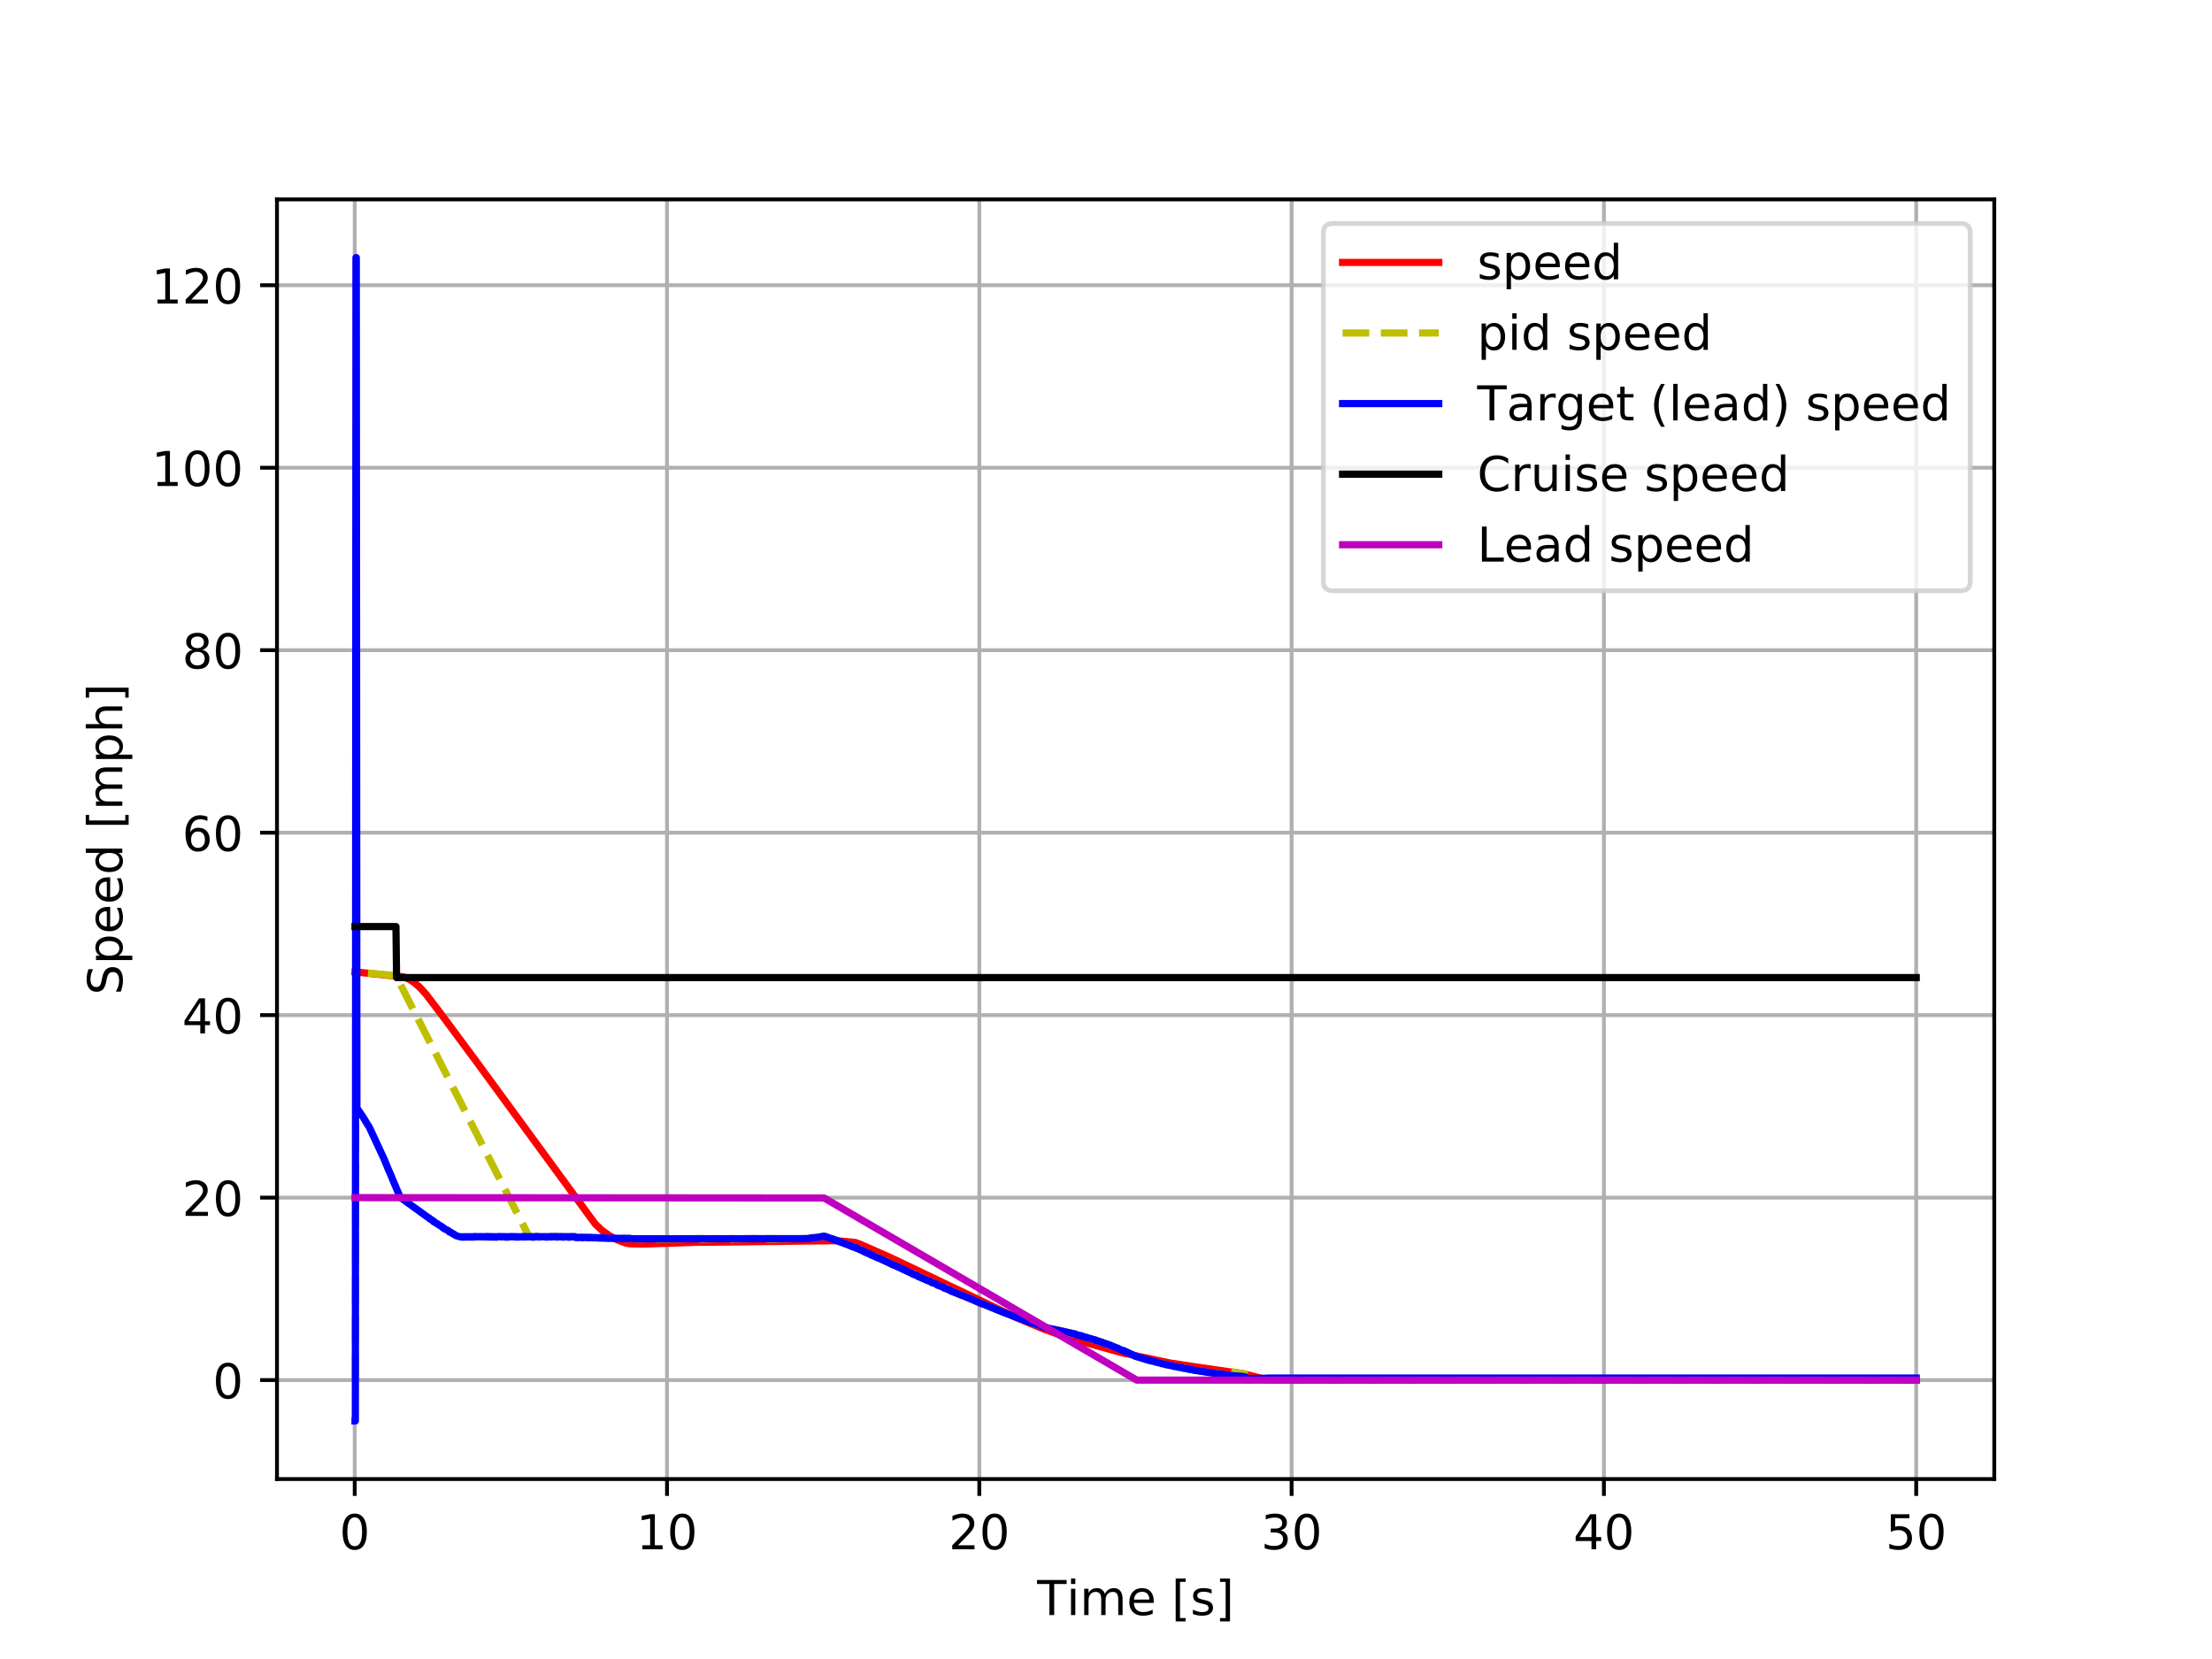 <?xml version="1.0" encoding="utf-8" standalone="no"?>
<!DOCTYPE svg PUBLIC "-//W3C//DTD SVG 1.1//EN"
  "http://www.w3.org/Graphics/SVG/1.1/DTD/svg11.dtd">
<!-- Created with matplotlib (http://matplotlib.org/) -->
<svg height="345pt" version="1.1" viewBox="0 0 460 345" width="460pt" xmlns="http://www.w3.org/2000/svg" xmlns:xlink="http://www.w3.org/1999/xlink">
 <defs>
  <style type="text/css">
*{stroke-linecap:butt;stroke-linejoin:round;}
  </style>
 </defs>
 <g id="figure_1">
  <g id="patch_1">
   <path d="M 0 345.6 
L 460.8 345.6 
L 460.8 0 
L 0 0 
z
" style="fill:#ffffff;"/>
  </g>
  <g id="axes_1">
   <g id="patch_2">
    <path d="M 57.6 307.584 
L 414.72 307.584 
L 414.72 41.472 
L 57.6 41.472 
z
" style="fill:#ffffff;"/>
   </g>
   <g id="matplotlib.axis_1">
    <g id="xtick_1">
     <g id="line2d_1">
      <path clip-path="url(#pd724c9d4ab)" d="M 73.768 307.584 
L 73.768 41.472 
" style="fill:none;stroke:#b0b0b0;stroke-linecap:square;stroke-width:0.8;"/>
     </g>
     <g id="line2d_2">
      <defs>
       <path d="M 0 0 
L 0 3.5 
" id="m404eac272e" style="stroke:#000000;stroke-width:0.8;"/>
      </defs>
      <g>
       <use style="stroke:#000000;stroke-width:0.8;" x="73.768" xlink:href="#m404eac272e" y="307.584"/>
      </g>
     </g>
     <g id="text_1">
      <!-- 0 -->
      <defs>
       <path d="M 31.781 66.406 
Q 24.172 66.406 20.328 58.906 
Q 16.5 51.422 16.5 36.375 
Q 16.5 21.391 20.328 13.891 
Q 24.172 6.391 31.781 6.391 
Q 39.453 6.391 43.281 13.891 
Q 47.125 21.391 47.125 36.375 
Q 47.125 51.422 43.281 58.906 
Q 39.453 66.406 31.781 66.406 
z
M 31.781 74.219 
Q 44.047 74.219 50.516 64.516 
Q 56.984 54.828 56.984 36.375 
Q 56.984 17.969 50.516 8.266 
Q 44.047 -1.422 31.781 -1.422 
Q 19.531 -1.422 13.062 8.266 
Q 6.594 17.969 6.594 36.375 
Q 6.594 54.828 13.062 64.516 
Q 19.531 74.219 31.781 74.219 
z
" id="DejaVuSans-30"/>
      </defs>
      <g transform="translate(70.587 322.182)scale(0.1 -0.1)">
       <use xlink:href="#DejaVuSans-30"/>
      </g>
     </g>
    </g>
    <g id="xtick_2">
     <g id="line2d_3">
      <path clip-path="url(#pd724c9d4ab)" d="M 138.712 307.584 
L 138.712 41.472 
" style="fill:none;stroke:#b0b0b0;stroke-linecap:square;stroke-width:0.8;"/>
     </g>
     <g id="line2d_4">
      <g>
       <use style="stroke:#000000;stroke-width:0.8;" x="138.712" xlink:href="#m404eac272e" y="307.584"/>
      </g>
     </g>
     <g id="text_2">
      <!-- 10 -->
      <defs>
       <path d="M 12.406 8.297 
L 28.516 8.297 
L 28.516 63.922 
L 10.984 60.406 
L 10.984 69.391 
L 28.422 72.906 
L 38.281 72.906 
L 38.281 8.297 
L 54.391 8.297 
L 54.391 0 
L 12.406 0 
z
" id="DejaVuSans-31"/>
      </defs>
      <g transform="translate(132.349 322.182)scale(0.1 -0.1)">
       <use xlink:href="#DejaVuSans-31"/>
       <use x="63.623" xlink:href="#DejaVuSans-30"/>
      </g>
     </g>
    </g>
    <g id="xtick_3">
     <g id="line2d_5">
      <path clip-path="url(#pd724c9d4ab)" d="M 203.656 307.584 
L 203.656 41.472 
" style="fill:none;stroke:#b0b0b0;stroke-linecap:square;stroke-width:0.8;"/>
     </g>
     <g id="line2d_6">
      <g>
       <use style="stroke:#000000;stroke-width:0.8;" x="203.656" xlink:href="#m404eac272e" y="307.584"/>
      </g>
     </g>
     <g id="text_3">
      <!-- 20 -->
      <defs>
       <path d="M 19.188 8.297 
L 53.609 8.297 
L 53.609 0 
L 7.328 0 
L 7.328 8.297 
Q 12.938 14.109 22.625 23.891 
Q 32.328 33.688 34.812 36.531 
Q 39.547 41.844 41.422 45.531 
Q 43.312 49.219 43.312 52.781 
Q 43.312 58.594 39.234 62.25 
Q 35.156 65.922 28.609 65.922 
Q 23.969 65.922 18.812 64.312 
Q 13.672 62.703 7.812 59.422 
L 7.812 69.391 
Q 13.766 71.781 18.938 73 
Q 24.125 74.219 28.422 74.219 
Q 39.75 74.219 46.484 68.547 
Q 53.219 62.891 53.219 53.422 
Q 53.219 48.922 51.531 44.891 
Q 49.859 40.875 45.406 35.406 
Q 44.188 33.984 37.641 27.219 
Q 31.109 20.453 19.188 8.297 
z
" id="DejaVuSans-32"/>
      </defs>
      <g transform="translate(197.293 322.182)scale(0.1 -0.1)">
       <use xlink:href="#DejaVuSans-32"/>
       <use x="63.623" xlink:href="#DejaVuSans-30"/>
      </g>
     </g>
    </g>
    <g id="xtick_4">
     <g id="line2d_7">
      <path clip-path="url(#pd724c9d4ab)" d="M 268.599 307.584 
L 268.599 41.472 
" style="fill:none;stroke:#b0b0b0;stroke-linecap:square;stroke-width:0.8;"/>
     </g>
     <g id="line2d_8">
      <g>
       <use style="stroke:#000000;stroke-width:0.8;" x="268.599" xlink:href="#m404eac272e" y="307.584"/>
      </g>
     </g>
     <g id="text_4">
      <!-- 30 -->
      <defs>
       <path d="M 40.578 39.312 
Q 47.656 37.797 51.625 33 
Q 55.609 28.219 55.609 21.188 
Q 55.609 10.406 48.188 4.484 
Q 40.766 -1.422 27.094 -1.422 
Q 22.516 -1.422 17.656 -0.516 
Q 12.797 0.391 7.625 2.203 
L 7.625 11.719 
Q 11.719 9.328 16.594 8.109 
Q 21.484 6.891 26.812 6.891 
Q 36.078 6.891 40.938 10.547 
Q 45.797 14.203 45.797 21.188 
Q 45.797 27.641 41.281 31.266 
Q 36.766 34.906 28.719 34.906 
L 20.219 34.906 
L 20.219 43.016 
L 29.109 43.016 
Q 36.375 43.016 40.234 45.922 
Q 44.094 48.828 44.094 54.297 
Q 44.094 59.906 40.109 62.906 
Q 36.141 65.922 28.719 65.922 
Q 24.656 65.922 20.016 65.031 
Q 15.375 64.156 9.812 62.312 
L 9.812 71.094 
Q 15.438 72.656 20.344 73.438 
Q 25.25 74.219 29.594 74.219 
Q 40.828 74.219 47.359 69.109 
Q 53.906 64.016 53.906 55.328 
Q 53.906 49.266 50.438 45.094 
Q 46.969 40.922 40.578 39.312 
z
" id="DejaVuSans-33"/>
      </defs>
      <g transform="translate(262.237 322.182)scale(0.1 -0.1)">
       <use xlink:href="#DejaVuSans-33"/>
       <use x="63.623" xlink:href="#DejaVuSans-30"/>
      </g>
     </g>
    </g>
    <g id="xtick_5">
     <g id="line2d_9">
      <path clip-path="url(#pd724c9d4ab)" d="M 333.543 307.584 
L 333.543 41.472 
" style="fill:none;stroke:#b0b0b0;stroke-linecap:square;stroke-width:0.8;"/>
     </g>
     <g id="line2d_10">
      <g>
       <use style="stroke:#000000;stroke-width:0.8;" x="333.543" xlink:href="#m404eac272e" y="307.584"/>
      </g>
     </g>
     <g id="text_5">
      <!-- 40 -->
      <defs>
       <path d="M 37.797 64.312 
L 12.891 25.391 
L 37.797 25.391 
z
M 35.203 72.906 
L 47.609 72.906 
L 47.609 25.391 
L 58.016 25.391 
L 58.016 17.188 
L 47.609 17.188 
L 47.609 0 
L 37.797 0 
L 37.797 17.188 
L 4.891 17.188 
L 4.891 26.703 
z
" id="DejaVuSans-34"/>
      </defs>
      <g transform="translate(327.181 322.182)scale(0.1 -0.1)">
       <use xlink:href="#DejaVuSans-34"/>
       <use x="63.623" xlink:href="#DejaVuSans-30"/>
      </g>
     </g>
    </g>
    <g id="xtick_6">
     <g id="line2d_11">
      <path clip-path="url(#pd724c9d4ab)" d="M 398.487 307.584 
L 398.487 41.472 
" style="fill:none;stroke:#b0b0b0;stroke-linecap:square;stroke-width:0.8;"/>
     </g>
     <g id="line2d_12">
      <g>
       <use style="stroke:#000000;stroke-width:0.8;" x="398.487" xlink:href="#m404eac272e" y="307.584"/>
      </g>
     </g>
     <g id="text_6">
      <!-- 50 -->
      <defs>
       <path d="M 10.797 72.906 
L 49.516 72.906 
L 49.516 64.594 
L 19.828 64.594 
L 19.828 46.734 
Q 21.969 47.469 24.109 47.828 
Q 26.266 48.188 28.422 48.188 
Q 40.625 48.188 47.75 41.5 
Q 54.891 34.812 54.891 23.391 
Q 54.891 11.625 47.562 5.094 
Q 40.234 -1.422 26.906 -1.422 
Q 22.312 -1.422 17.547 -0.641 
Q 12.797 0.141 7.719 1.703 
L 7.719 11.625 
Q 12.109 9.234 16.797 8.062 
Q 21.484 6.891 26.703 6.891 
Q 35.156 6.891 40.078 11.328 
Q 45.016 15.766 45.016 23.391 
Q 45.016 31 40.078 35.438 
Q 35.156 39.891 26.703 39.891 
Q 22.75 39.891 18.812 39.016 
Q 14.891 38.141 10.797 36.281 
z
" id="DejaVuSans-35"/>
      </defs>
      <g transform="translate(392.125 322.182)scale(0.1 -0.1)">
       <use xlink:href="#DejaVuSans-35"/>
       <use x="63.623" xlink:href="#DejaVuSans-30"/>
      </g>
     </g>
    </g>
    <g id="text_7">
     <!-- Time [s] -->
     <defs>
      <path d="M -0.297 72.906 
L 61.375 72.906 
L 61.375 64.594 
L 35.5 64.594 
L 35.5 0 
L 25.594 0 
L 25.594 64.594 
L -0.297 64.594 
z
" id="DejaVuSans-54"/>
      <path d="M 9.422 54.688 
L 18.406 54.688 
L 18.406 0 
L 9.422 0 
z
M 9.422 75.984 
L 18.406 75.984 
L 18.406 64.594 
L 9.422 64.594 
z
" id="DejaVuSans-69"/>
      <path d="M 52 44.188 
Q 55.375 50.25 60.062 53.125 
Q 64.75 56 71.094 56 
Q 79.641 56 84.281 50.016 
Q 88.922 44.047 88.922 33.016 
L 88.922 0 
L 79.891 0 
L 79.891 32.719 
Q 79.891 40.578 77.094 44.375 
Q 74.312 48.188 68.609 48.188 
Q 61.625 48.188 57.562 43.547 
Q 53.516 38.922 53.516 30.906 
L 53.516 0 
L 44.484 0 
L 44.484 32.719 
Q 44.484 40.625 41.703 44.406 
Q 38.922 48.188 33.109 48.188 
Q 26.219 48.188 22.156 43.531 
Q 18.109 38.875 18.109 30.906 
L 18.109 0 
L 9.078 0 
L 9.078 54.688 
L 18.109 54.688 
L 18.109 46.188 
Q 21.188 51.219 25.484 53.609 
Q 29.781 56 35.688 56 
Q 41.656 56 45.828 52.969 
Q 50 49.953 52 44.188 
z
" id="DejaVuSans-6d"/>
      <path d="M 56.203 29.594 
L 56.203 25.203 
L 14.891 25.203 
Q 15.484 15.922 20.484 11.062 
Q 25.484 6.203 34.422 6.203 
Q 39.594 6.203 44.453 7.469 
Q 49.312 8.734 54.109 11.281 
L 54.109 2.781 
Q 49.266 0.734 44.188 -0.344 
Q 39.109 -1.422 33.891 -1.422 
Q 20.797 -1.422 13.156 6.188 
Q 5.516 13.812 5.516 26.812 
Q 5.516 40.234 12.766 48.109 
Q 20.016 56 32.328 56 
Q 43.359 56 49.781 48.891 
Q 56.203 41.797 56.203 29.594 
z
M 47.219 32.234 
Q 47.125 39.594 43.094 43.984 
Q 39.062 48.391 32.422 48.391 
Q 24.906 48.391 20.391 44.141 
Q 15.875 39.891 15.188 32.172 
z
" id="DejaVuSans-65"/>
      <path id="DejaVuSans-20"/>
      <path d="M 8.594 75.984 
L 29.297 75.984 
L 29.297 69 
L 17.578 69 
L 17.578 -6.203 
L 29.297 -6.203 
L 29.297 -13.188 
L 8.594 -13.188 
z
" id="DejaVuSans-5b"/>
      <path d="M 44.281 53.078 
L 44.281 44.578 
Q 40.484 46.531 36.375 47.5 
Q 32.281 48.484 27.875 48.484 
Q 21.188 48.484 17.844 46.438 
Q 14.5 44.391 14.5 40.281 
Q 14.5 37.156 16.891 35.375 
Q 19.281 33.594 26.516 31.984 
L 29.594 31.297 
Q 39.156 29.25 43.188 25.516 
Q 47.219 21.781 47.219 15.094 
Q 47.219 7.469 41.188 3.016 
Q 35.156 -1.422 24.609 -1.422 
Q 20.219 -1.422 15.453 -0.562 
Q 10.688 0.297 5.422 2 
L 5.422 11.281 
Q 10.406 8.688 15.234 7.391 
Q 20.062 6.109 24.812 6.109 
Q 31.156 6.109 34.562 8.281 
Q 37.984 10.453 37.984 14.406 
Q 37.984 18.062 35.516 20.016 
Q 33.062 21.969 24.703 23.781 
L 21.578 24.516 
Q 13.234 26.266 9.516 29.906 
Q 5.812 33.547 5.812 39.891 
Q 5.812 47.609 11.281 51.797 
Q 16.75 56 26.812 56 
Q 31.781 56 36.172 55.266 
Q 40.578 54.547 44.281 53.078 
z
" id="DejaVuSans-73"/>
      <path d="M 30.422 75.984 
L 30.422 -13.188 
L 9.719 -13.188 
L 9.719 -6.203 
L 21.391 -6.203 
L 21.391 69 
L 9.719 69 
L 9.719 75.984 
z
" id="DejaVuSans-5d"/>
     </defs>
     <g transform="translate(215.677 335.861)scale(0.1 -0.1)">
      <use xlink:href="#DejaVuSans-54"/>
      <use x="61.037" xlink:href="#DejaVuSans-69"/>
      <use x="88.82" xlink:href="#DejaVuSans-6d"/>
      <use x="186.232" xlink:href="#DejaVuSans-65"/>
      <use x="247.756" xlink:href="#DejaVuSans-20"/>
      <use x="279.543" xlink:href="#DejaVuSans-5b"/>
      <use x="318.557" xlink:href="#DejaVuSans-73"/>
      <use x="370.656" xlink:href="#DejaVuSans-5d"/>
     </g>
    </g>
   </g>
   <g id="matplotlib.axis_2">
    <g id="ytick_1">
     <g id="line2d_13">
      <path clip-path="url(#pd724c9d4ab)" d="M 57.6 287 
L 414.72 287 
" style="fill:none;stroke:#b0b0b0;stroke-linecap:square;stroke-width:0.8;"/>
     </g>
     <g id="line2d_14">
      <defs>
       <path d="M 0 0 
L -3.5 0 
" id="m0711d47bd0" style="stroke:#000000;stroke-width:0.8;"/>
      </defs>
      <g>
       <use style="stroke:#000000;stroke-width:0.8;" x="57.6" xlink:href="#m0711d47bd0" y="287"/>
      </g>
     </g>
     <g id="text_8">
      <!-- 0 -->
      <g transform="translate(44.237 290.799)scale(0.1 -0.1)">
       <use xlink:href="#DejaVuSans-30"/>
      </g>
     </g>
    </g>
    <g id="ytick_2">
     <g id="line2d_15">
      <path clip-path="url(#pd724c9d4ab)" d="M 57.6 249.053 
L 414.72 249.053 
" style="fill:none;stroke:#b0b0b0;stroke-linecap:square;stroke-width:0.8;"/>
     </g>
     <g id="line2d_16">
      <g>
       <use style="stroke:#000000;stroke-width:0.8;" x="57.6" xlink:href="#m0711d47bd0" y="249.053"/>
      </g>
     </g>
     <g id="text_9">
      <!-- 20 -->
      <g transform="translate(37.875 252.852)scale(0.1 -0.1)">
       <use xlink:href="#DejaVuSans-32"/>
       <use x="63.623" xlink:href="#DejaVuSans-30"/>
      </g>
     </g>
    </g>
    <g id="ytick_3">
     <g id="line2d_17">
      <path clip-path="url(#pd724c9d4ab)" d="M 57.6 211.106 
L 414.72 211.106 
" style="fill:none;stroke:#b0b0b0;stroke-linecap:square;stroke-width:0.8;"/>
     </g>
     <g id="line2d_18">
      <g>
       <use style="stroke:#000000;stroke-width:0.8;" x="57.6" xlink:href="#m0711d47bd0" y="211.106"/>
      </g>
     </g>
     <g id="text_10">
      <!-- 40 -->
      <g transform="translate(37.875 214.906)scale(0.1 -0.1)">
       <use xlink:href="#DejaVuSans-34"/>
       <use x="63.623" xlink:href="#DejaVuSans-30"/>
      </g>
     </g>
    </g>
    <g id="ytick_4">
     <g id="line2d_19">
      <path clip-path="url(#pd724c9d4ab)" d="M 57.6 173.16 
L 414.72 173.16 
" style="fill:none;stroke:#b0b0b0;stroke-linecap:square;stroke-width:0.8;"/>
     </g>
     <g id="line2d_20">
      <g>
       <use style="stroke:#000000;stroke-width:0.8;" x="57.6" xlink:href="#m0711d47bd0" y="173.16"/>
      </g>
     </g>
     <g id="text_11">
      <!-- 60 -->
      <defs>
       <path d="M 33.016 40.375 
Q 26.375 40.375 22.484 35.828 
Q 18.609 31.297 18.609 23.391 
Q 18.609 15.531 22.484 10.953 
Q 26.375 6.391 33.016 6.391 
Q 39.656 6.391 43.531 10.953 
Q 47.406 15.531 47.406 23.391 
Q 47.406 31.297 43.531 35.828 
Q 39.656 40.375 33.016 40.375 
z
M 52.594 71.297 
L 52.594 62.312 
Q 48.875 64.062 45.094 64.984 
Q 41.312 65.922 37.594 65.922 
Q 27.828 65.922 22.672 59.328 
Q 17.531 52.734 16.797 39.406 
Q 19.672 43.656 24.016 45.922 
Q 28.375 48.188 33.594 48.188 
Q 44.578 48.188 50.953 41.516 
Q 57.328 34.859 57.328 23.391 
Q 57.328 12.156 50.688 5.359 
Q 44.047 -1.422 33.016 -1.422 
Q 20.359 -1.422 13.672 8.266 
Q 6.984 17.969 6.984 36.375 
Q 6.984 53.656 15.188 63.938 
Q 23.391 74.219 37.203 74.219 
Q 40.922 74.219 44.703 73.484 
Q 48.484 72.75 52.594 71.297 
z
" id="DejaVuSans-36"/>
      </defs>
      <g transform="translate(37.875 176.959)scale(0.1 -0.1)">
       <use xlink:href="#DejaVuSans-36"/>
       <use x="63.623" xlink:href="#DejaVuSans-30"/>
      </g>
     </g>
    </g>
    <g id="ytick_5">
     <g id="line2d_21">
      <path clip-path="url(#pd724c9d4ab)" d="M 57.6 135.213 
L 414.72 135.213 
" style="fill:none;stroke:#b0b0b0;stroke-linecap:square;stroke-width:0.8;"/>
     </g>
     <g id="line2d_22">
      <g>
       <use style="stroke:#000000;stroke-width:0.8;" x="57.6" xlink:href="#m0711d47bd0" y="135.213"/>
      </g>
     </g>
     <g id="text_12">
      <!-- 80 -->
      <defs>
       <path d="M 31.781 34.625 
Q 24.75 34.625 20.719 30.859 
Q 16.703 27.094 16.703 20.516 
Q 16.703 13.922 20.719 10.156 
Q 24.75 6.391 31.781 6.391 
Q 38.812 6.391 42.859 10.172 
Q 46.922 13.969 46.922 20.516 
Q 46.922 27.094 42.891 30.859 
Q 38.875 34.625 31.781 34.625 
z
M 21.922 38.812 
Q 15.578 40.375 12.031 44.719 
Q 8.5 49.078 8.5 55.328 
Q 8.5 64.062 14.719 69.141 
Q 20.953 74.219 31.781 74.219 
Q 42.672 74.219 48.875 69.141 
Q 55.078 64.062 55.078 55.328 
Q 55.078 49.078 51.531 44.719 
Q 48 40.375 41.703 38.812 
Q 48.828 37.156 52.797 32.312 
Q 56.781 27.484 56.781 20.516 
Q 56.781 9.906 50.312 4.234 
Q 43.844 -1.422 31.781 -1.422 
Q 19.734 -1.422 13.25 4.234 
Q 6.781 9.906 6.781 20.516 
Q 6.781 27.484 10.781 32.312 
Q 14.797 37.156 21.922 38.812 
z
M 18.312 54.391 
Q 18.312 48.734 21.844 45.562 
Q 25.391 42.391 31.781 42.391 
Q 38.141 42.391 41.719 45.562 
Q 45.312 48.734 45.312 54.391 
Q 45.312 60.062 41.719 63.234 
Q 38.141 66.406 31.781 66.406 
Q 25.391 66.406 21.844 63.234 
Q 18.312 60.062 18.312 54.391 
z
" id="DejaVuSans-38"/>
      </defs>
      <g transform="translate(37.875 139.012)scale(0.1 -0.1)">
       <use xlink:href="#DejaVuSans-38"/>
       <use x="63.623" xlink:href="#DejaVuSans-30"/>
      </g>
     </g>
    </g>
    <g id="ytick_6">
     <g id="line2d_23">
      <path clip-path="url(#pd724c9d4ab)" d="M 57.6 97.266 
L 414.72 97.266 
" style="fill:none;stroke:#b0b0b0;stroke-linecap:square;stroke-width:0.8;"/>
     </g>
     <g id="line2d_24">
      <g>
       <use style="stroke:#000000;stroke-width:0.8;" x="57.6" xlink:href="#m0711d47bd0" y="97.266"/>
      </g>
     </g>
     <g id="text_13">
      <!-- 100 -->
      <g transform="translate(31.512 101.066)scale(0.1 -0.1)">
       <use xlink:href="#DejaVuSans-31"/>
       <use x="63.623" xlink:href="#DejaVuSans-30"/>
       <use x="127.246" xlink:href="#DejaVuSans-30"/>
      </g>
     </g>
    </g>
    <g id="ytick_7">
     <g id="line2d_25">
      <path clip-path="url(#pd724c9d4ab)" d="M 57.6 59.32 
L 414.72 59.32 
" style="fill:none;stroke:#b0b0b0;stroke-linecap:square;stroke-width:0.8;"/>
     </g>
     <g id="line2d_26">
      <g>
       <use style="stroke:#000000;stroke-width:0.8;" x="57.6" xlink:href="#m0711d47bd0" y="59.32"/>
      </g>
     </g>
     <g id="text_14">
      <!-- 120 -->
      <g transform="translate(31.512 63.119)scale(0.1 -0.1)">
       <use xlink:href="#DejaVuSans-31"/>
       <use x="63.623" xlink:href="#DejaVuSans-32"/>
       <use x="127.246" xlink:href="#DejaVuSans-30"/>
      </g>
     </g>
    </g>
    <g id="text_15">
     <!-- Speed [mph] -->
     <defs>
      <path d="M 53.516 70.516 
L 53.516 60.891 
Q 47.906 63.578 42.922 64.891 
Q 37.938 66.219 33.297 66.219 
Q 25.25 66.219 20.875 63.094 
Q 16.5 59.969 16.5 54.203 
Q 16.5 49.359 19.406 46.891 
Q 22.312 44.438 30.422 42.922 
L 36.375 41.703 
Q 47.406 39.594 52.656 34.297 
Q 57.906 29 57.906 20.125 
Q 57.906 9.516 50.797 4.047 
Q 43.703 -1.422 29.984 -1.422 
Q 24.812 -1.422 18.969 -0.25 
Q 13.141 0.922 6.891 3.219 
L 6.891 13.375 
Q 12.891 10.016 18.656 8.297 
Q 24.422 6.594 29.984 6.594 
Q 38.422 6.594 43.016 9.906 
Q 47.609 13.234 47.609 19.391 
Q 47.609 24.75 44.312 27.781 
Q 41.016 30.812 33.5 32.328 
L 27.484 33.5 
Q 16.453 35.688 11.516 40.375 
Q 6.594 45.062 6.594 53.422 
Q 6.594 63.094 13.406 68.656 
Q 20.219 74.219 32.172 74.219 
Q 37.312 74.219 42.625 73.281 
Q 47.953 72.359 53.516 70.516 
z
" id="DejaVuSans-53"/>
      <path d="M 18.109 8.203 
L 18.109 -20.797 
L 9.078 -20.797 
L 9.078 54.688 
L 18.109 54.688 
L 18.109 46.391 
Q 20.953 51.266 25.266 53.625 
Q 29.594 56 35.594 56 
Q 45.562 56 51.781 48.094 
Q 58.016 40.188 58.016 27.297 
Q 58.016 14.406 51.781 6.484 
Q 45.562 -1.422 35.594 -1.422 
Q 29.594 -1.422 25.266 0.953 
Q 20.953 3.328 18.109 8.203 
z
M 48.688 27.297 
Q 48.688 37.203 44.609 42.844 
Q 40.531 48.484 33.406 48.484 
Q 26.266 48.484 22.188 42.844 
Q 18.109 37.203 18.109 27.297 
Q 18.109 17.391 22.188 11.75 
Q 26.266 6.109 33.406 6.109 
Q 40.531 6.109 44.609 11.75 
Q 48.688 17.391 48.688 27.297 
z
" id="DejaVuSans-70"/>
      <path d="M 45.406 46.391 
L 45.406 75.984 
L 54.391 75.984 
L 54.391 0 
L 45.406 0 
L 45.406 8.203 
Q 42.578 3.328 38.25 0.953 
Q 33.938 -1.422 27.875 -1.422 
Q 17.969 -1.422 11.734 6.484 
Q 5.516 14.406 5.516 27.297 
Q 5.516 40.188 11.734 48.094 
Q 17.969 56 27.875 56 
Q 33.938 56 38.25 53.625 
Q 42.578 51.266 45.406 46.391 
z
M 14.797 27.297 
Q 14.797 17.391 18.875 11.75 
Q 22.953 6.109 30.078 6.109 
Q 37.203 6.109 41.297 11.75 
Q 45.406 17.391 45.406 27.297 
Q 45.406 37.203 41.297 42.844 
Q 37.203 48.484 30.078 48.484 
Q 22.953 48.484 18.875 42.844 
Q 14.797 37.203 14.797 27.297 
z
" id="DejaVuSans-64"/>
      <path d="M 54.891 33.016 
L 54.891 0 
L 45.906 0 
L 45.906 32.719 
Q 45.906 40.484 42.875 44.328 
Q 39.844 48.188 33.797 48.188 
Q 26.516 48.188 22.312 43.547 
Q 18.109 38.922 18.109 30.906 
L 18.109 0 
L 9.078 0 
L 9.078 75.984 
L 18.109 75.984 
L 18.109 46.188 
Q 21.344 51.125 25.703 53.562 
Q 30.078 56 35.797 56 
Q 45.219 56 50.047 50.172 
Q 54.891 44.344 54.891 33.016 
z
" id="DejaVuSans-68"/>
     </defs>
     <g transform="translate(25.433 206.908)rotate(-90)scale(0.1 -0.1)">
      <use xlink:href="#DejaVuSans-53"/>
      <use x="63.477" xlink:href="#DejaVuSans-70"/>
      <use x="126.953" xlink:href="#DejaVuSans-65"/>
      <use x="188.477" xlink:href="#DejaVuSans-65"/>
      <use x="250" xlink:href="#DejaVuSans-64"/>
      <use x="313.477" xlink:href="#DejaVuSans-20"/>
      <use x="345.264" xlink:href="#DejaVuSans-5b"/>
      <use x="384.277" xlink:href="#DejaVuSans-6d"/>
      <use x="481.689" xlink:href="#DejaVuSans-70"/>
      <use x="545.166" xlink:href="#DejaVuSans-68"/>
      <use x="608.545" xlink:href="#DejaVuSans-5d"/>
     </g>
    </g>
   </g>
   <g id="line2d_27">
    <path clip-path="url(#pd724c9d4ab)" d="M 73.833 202.121 
L 83.899 203.152 
L 85.003 203.605 
L 86.107 204.301 
L 87.341 205.37 
L 88.575 206.743 
L 91.562 210.647 
L 98.771 220.364 
L 123.775 254.529 
L 125.203 255.874 
L 126.762 256.991 
L 128.321 257.821 
L 130.009 258.469 
L 130.918 258.652 
L 133.906 258.707 
L 144.946 258.336 
L 147.024 258.329 
L 168.261 258.075 
L 169.625 258.06 
L 173.976 258.006 
L 177.873 258.375 
L 178.977 258.785 
L 185.471 261.662 
L 195.018 266.222 
L 211.384 274.028 
L 216.839 276.296 
L 220.476 277.622 
L 226.061 279.292 
L 233.53 281.375 
L 243.401 283.464 
L 248.792 284.279 
L 258.663 285.709 
L 262.56 286.688 
L 264.053 287 
L 398.487 287 
L 398.487 287 
" style="fill:none;stroke:#ff0000;stroke-linecap:square;stroke-width:1.5;"/>
   </g>
   <g id="line2d_28">
    <path clip-path="url(#pd724c9d4ab)" d="M 73.833 287 
L 73.898 287 
L 74.028 202.123 
L 75.326 202.252 
L 76.56 202.358 
L 77.859 202.486 
L 79.093 202.592 
L 80.327 202.709 
L 81.496 202.814 
L 82.405 203.024 
L 110.071 257.254 
L 110.136 257.215 
L 110.201 257.164 
L 110.331 257.219 
L 110.396 257.168 
L 110.526 257.223 
L 110.591 257.172 
L 110.656 257.266 
L 110.721 257.216 
L 110.786 257.177 
L 110.851 257.27 
L 110.916 257.22 
L 110.981 257.181 
L 111.046 257.274 
L 111.111 257.224 
L 111.435 257.138 
L 111.565 257.193 
L 111.63 257.142 
L 111.76 257.197 
L 111.825 257.146 
L 111.89 257.24 
L 111.955 257.19 
L 112.02 257.151 
L 112.085 257.244 
L 112.15 257.194 
L 112.215 257.155 
L 112.28 257.248 
L 112.344 257.198 
L 112.604 257.163 
L 112.734 257.206 
L 112.994 257.159 
L 113.124 257.214 
L 113.189 257.164 
L 113.319 257.218 
L 113.384 257.168 
L 113.449 257.261 
L 113.513 257.211 
L 113.578 257.172 
L 113.643 257.265 
L 113.708 257.215 
L 113.773 257.176 
L 113.838 257.27 
L 113.903 257.219 
L 114.163 257.184 
L 114.293 257.227 
L 114.358 257.177 
L 114.488 257.231 
L 114.617 257.142 
L 114.682 257.235 
L 114.747 257.185 
L 115.007 257.15 
L 115.137 257.193 
L 115.397 257.146 
L 115.527 257.201 
L 115.592 257.151 
L 115.657 257.244 
L 115.722 257.194 
L 115.786 257.155 
L 115.851 257.248 
L 115.916 257.198 
L 115.981 257.159 
L 116.046 257.252 
L 116.111 257.202 
L 116.371 257.167 
L 116.501 257.21 
L 116.566 257.159 
L 116.696 257.214 
L 116.761 257.163 
L 116.891 257.218 
L 116.955 257.168 
L 117.02 257.261 
L 117.085 257.211 
L 117.15 257.172 
L 117.215 257.265 
L 117.28 257.215 
L 117.54 257.18 
L 117.67 257.223 
L 117.735 257.172 
L 117.865 257.227 
L 117.93 257.176 
L 118.06 257.231 
L 118.124 257.181 
L 118.189 257.274 
L 118.254 257.224 
L 118.319 257.185 
L 118.384 257.278 
L 118.449 257.228 
L 118.774 257.142 
L 118.839 257.236 
L 118.904 257.185 
L 118.969 257.146 
L 119.034 257.24 
L 119.099 257.189 
L 119.164 257.15 
L 119.229 257.244 
L 119.293 257.193 
L 119.553 257.162 
L 119.813 257.377 
L 120.138 257.309 
L 120.268 257.349 
L 120.527 257.305 
L 120.657 257.346 
L 120.917 257.313 
L 121.047 257.354 
L 121.307 257.32 
L 121.437 257.35 
L 121.696 257.316 
L 121.826 257.358 
L 122.086 257.324 
L 122.216 257.365 
L 122.476 257.331 
L 122.606 257.362 
L 122.865 257.327 
L 123.06 257.428 
L 123.32 257.369 
L 123.45 257.401 
L 123.645 257.365 
L 123.84 257.424 
L 124.034 257.404 
L 124.229 257.455 
L 124.424 257.417 
L 124.619 257.462 
L 124.814 257.424 
L 125.073 257.511 
L 125.333 257.458 
L 125.528 257.503 
L 125.788 257.451 
L 125.983 257.495 
L 126.242 257.521 
L 126.372 257.522 
L 126.567 257.494 
L 126.827 257.532 
L 127.801 257.543 
L 127.931 257.544 
L 128.061 257.551 
L 128.191 257.551 
L 128.321 257.551 
L 128.451 257.551 
L 128.58 257.551 
L 128.71 257.583 
L 128.905 257.552 
L 129.1 257.548 
L 129.23 257.56 
L 129.36 257.587 
L 129.555 257.556 
L 129.684 257.584 
L 129.879 257.54 
L 130.139 257.653 
L 130.399 257.583 
L 130.529 257.599 
L 130.789 257.549 
L 131.048 257.615 
L 131.308 257.596 
L 136.504 257.676 
L 136.633 257.675 
L 138.127 257.658 
L 145.531 257.579 
L 145.596 257.545 
L 145.726 257.714 
L 146.115 257.545 
L 146.245 257.714 
L 146.505 257.666 
L 150.337 257.56 
L 150.402 257.549 
L 150.531 257.718 
L 150.986 257.549 
L 151.116 257.718 
L 151.506 257.54 
L 151.636 257.71 
L 152.025 257.54 
L 152.155 257.71 
L 152.415 257.669 
L 157.026 257.564 
L 157.156 257.552 
L 157.286 257.673 
L 157.48 257.587 
L 157.675 257.583 
L 157.74 257.552 
L 157.87 257.673 
L 158.26 257.576 
L 158.455 257.541 
L 158.585 257.71 
L 159.039 257.541 
L 159.169 257.71 
L 159.624 257.541 
L 159.754 257.71 
L 160.208 257.544 
L 160.338 257.714 
L 160.598 257.662 
L 160.922 257.587 
L 160.987 257.544 
L 161.117 257.714 
L 161.377 257.662 
L 166.443 257.591 
L 166.638 257.544 
L 166.897 257.599 
L 167.157 257.58 
L 168.521 257.485 
L 168.846 257.409 
L 168.976 257.409 
L 169.3 257.34 
L 170.534 257.237 
L 170.794 257.158 
L 170.924 257.158 
L 171.249 257.079 
L 171.573 257.113 
L 172.093 257.336 
L 172.353 257.398 
L 172.677 257.481 
L 173.132 257.702 
L 173.262 257.702 
L 173.651 257.872 
L 173.781 257.876 
L 174.301 258.147 
L 174.496 258.165 
L 174.885 258.352 
L 175.015 258.36 
L 175.405 258.547 
L 175.535 258.554 
L 175.925 258.741 
L 176.054 258.749 
L 176.444 258.935 
L 176.574 258.942 
L 176.964 259.129 
L 177.094 259.136 
L 177.483 259.323 
L 177.613 259.339 
L 177.938 259.47 
L 178.133 259.542 
L 178.457 259.697 
L 178.587 259.7 
L 179.302 260.054 
L 179.496 260.132 
L 180.146 260.444 
L 180.276 260.468 
L 181.12 260.895 
L 183.783 262.12 
L 184.043 262.208 
L 186.965 263.585 
L 187.225 263.671 
L 190.342 265.138 
L 191.316 265.561 
L 192.94 266.311 
L 193.2 266.388 
L 196.057 267.661 
L 196.252 267.71 
L 198.33 268.694 
L 198.525 268.733 
L 199.239 269.068 
L 200.084 269.41 
L 200.278 269.446 
L 204.11 271.104 
L 204.305 271.133 
L 208.721 272.938 
L 212.228 274.261 
L 213.072 274.583 
L 213.527 274.735 
L 213.657 274.74 
L 214.306 274.99 
L 215.021 275.272 
L 218.268 276.314 
L 220.346 276.667 
L 220.671 276.749 
L 221.515 276.962 
L 221.97 277.123 
L 223.658 277.426 
L 224.243 277.675 
L 225.152 277.875 
L 225.607 278.04 
L 226.191 278.208 
L 226.581 278.325 
L 227.035 278.446 
L 227.49 278.601 
L 227.88 278.703 
L 228.334 278.869 
L 228.594 278.959 
L 228.984 279.075 
L 229.308 279.205 
L 229.698 279.33 
L 230.023 279.463 
L 230.607 279.694 
L 232.036 280.228 
L 232.686 280.501 
L 233.335 280.701 
L 234.049 281.04 
L 234.309 281.167 
L 235.088 281.546 
L 235.413 281.68 
L 235.933 281.899 
L 236.192 282.028 
L 236.647 282.204 
L 237.102 282.339 
L 237.556 282.508 
L 238.206 282.655 
L 238.66 282.822 
L 239.375 282.971 
L 239.829 283.134 
L 240.544 283.277 
L 240.868 283.37 
L 241.453 283.505 
L 241.778 283.593 
L 242.297 283.689 
L 242.687 283.81 
L 243.271 283.91 
L 243.596 283.994 
L 244.246 284.129 
L 244.57 284.216 
L 245.35 284.358 
L 245.674 284.441 
L 246.324 284.539 
L 246.713 284.658 
L 247.493 284.762 
L 247.817 284.841 
L 248.727 284.976 
L 249.051 285.066 
L 250.09 285.212 
L 250.415 285.292 
L 251.389 285.396 
L 251.714 285.48 
L 252.234 285.57 
L 252.558 285.611 
L 253.662 285.713 
L 253.727 285.754 
L 253.857 284.88 
L 258.858 285.723 
L 258.988 287 
L 398.487 287 
L 398.487 287 
" style="fill:none;stroke:#bfbf00;stroke-dasharray:5.55,2.4;stroke-dashoffset:0;stroke-width:1.5;"/>
   </g>
   <g id="line2d_29">
    <path clip-path="url(#pd724c9d4ab)" d="M 73.833 295.488 
L 73.898 295.488 
L 74.028 53.568 
L 74.093 53.568 
L 74.222 230.428 
L 75.261 231.943 
L 75.456 232.227 
L 76.56 234.061 
L 76.755 234.313 
L 79.937 241.165 
L 80.847 243.404 
L 81.041 243.801 
L 81.821 245.684 
L 82.016 246.135 
L 82.86 248.139 
L 83.055 248.591 
L 83.315 249.066 
L 84.224 249.709 
L 84.548 249.951 
L 89.159 253.278 
L 89.224 253.275 
L 89.419 253.516 
L 89.549 253.53 
L 89.679 253.644 
L 89.939 253.771 
L 90.134 254.023 
L 90.264 254.026 
L 90.523 254.275 
L 90.848 254.419 
L 91.108 254.628 
L 91.368 254.755 
L 91.497 254.88 
L 91.757 255.007 
L 91.887 255.132 
L 91.952 255.118 
L 92.147 255.371 
L 92.277 255.383 
L 92.537 255.593 
L 93.056 255.827 
L 93.186 255.952 
L 93.251 255.938 
L 93.446 256.192 
L 93.576 256.174 
L 93.706 256.299 
L 93.771 256.285 
L 93.9 256.41 
L 93.965 256.406 
L 94.095 256.521 
L 94.16 256.517 
L 94.29 256.642 
L 94.355 256.628 
L 94.485 256.753 
L 94.55 256.74 
L 94.68 256.864 
L 94.81 256.96 
L 95.784 257.231 
L 96.044 257.184 
L 96.108 257.278 
L 96.173 257.227 
L 96.433 257.181 
L 96.498 257.274 
L 96.563 257.224 
L 96.823 257.177 
L 96.888 257.271 
L 96.953 257.22 
L 97.213 257.174 
L 97.342 257.228 
L 97.407 257.178 
L 97.472 257.271 
L 97.537 257.221 
L 97.797 257.174 
L 97.927 257.229 
L 97.992 257.178 
L 98.057 257.272 
L 98.122 257.221 
L 98.187 257.183 
L 98.252 257.276 
L 98.317 257.226 
L 98.641 257.14 
L 98.706 257.234 
L 98.771 257.183 
L 98.836 257.144 
L 98.901 257.238 
L 98.966 257.187 
L 99.226 257.152 
L 99.356 257.195 
L 99.615 257.161 
L 99.745 257.204 
L 99.81 257.153 
L 99.94 257.208 
L 100.005 257.157 
L 100.135 257.212 
L 100.2 257.161 
L 100.33 257.216 
L 100.395 257.165 
L 100.525 257.22 
L 100.59 257.17 
L 100.72 257.224 
L 100.784 257.174 
L 100.914 257.228 
L 101.044 257.139 
L 101.109 257.232 
L 101.174 257.182 
L 101.239 257.143 
L 101.304 257.237 
L 101.369 257.186 
L 101.434 257.147 
L 101.499 257.241 
L 101.564 257.19 
L 101.629 257.151 
L 101.694 257.245 
L 101.759 257.194 
L 101.824 257.155 
L 101.888 257.249 
L 101.953 257.198 
L 102.018 257.159 
L 102.083 257.253 
L 102.148 257.202 
L 102.213 257.163 
L 102.278 257.257 
L 102.343 257.207 
L 102.408 257.168 
L 102.473 257.261 
L 102.538 257.211 
L 102.603 257.172 
L 102.668 257.265 
L 102.733 257.215 
L 102.798 257.176 
L 102.863 257.269 
L 102.928 257.219 
L 102.993 257.18 
L 103.057 257.274 
L 103.122 257.223 
L 103.187 257.184 
L 103.252 257.278 
L 103.317 257.227 
L 103.642 257.142 
L 103.772 257.196 
L 103.837 257.146 
L 103.967 257.2 
L 104.032 257.15 
L 104.162 257.205 
L 104.226 257.154 
L 104.356 257.209 
L 104.421 257.158 
L 104.551 257.213 
L 104.616 257.162 
L 104.746 257.217 
L 104.811 257.166 
L 104.941 257.221 
L 105.006 257.17 
L 105.071 257.264 
L 105.136 257.213 
L 105.201 257.174 
L 105.266 257.268 
L 105.331 257.218 
L 105.395 257.179 
L 105.46 257.272 
L 105.525 257.222 
L 105.59 257.183 
L 105.655 257.276 
L 105.72 257.226 
L 106.045 257.152 
L 106.175 257.195 
L 106.24 257.144 
L 106.37 257.199 
L 106.435 257.148 
L 106.564 257.203 
L 106.629 257.153 
L 106.759 257.207 
L 106.824 257.157 
L 106.954 257.211 
L 107.019 257.161 
L 107.084 257.255 
L 107.149 257.204 
L 107.214 257.165 
L 107.279 257.259 
L 107.344 257.208 
L 107.409 257.169 
L 107.474 257.263 
L 107.539 257.212 
L 107.604 257.173 
L 107.668 257.267 
L 107.733 257.216 
L 107.798 257.177 
L 107.863 257.271 
L 107.928 257.22 
L 108.188 257.185 
L 108.318 257.229 
L 108.643 257.143 
L 108.708 257.237 
L 108.773 257.186 
L 108.837 257.147 
L 108.902 257.241 
L 108.967 257.19 
L 109.032 257.151 
L 109.097 257.245 
L 109.162 257.194 
L 109.227 257.155 
L 109.292 257.249 
L 109.357 257.198 
L 109.617 257.164 
L 109.747 257.207 
L 110.006 257.172 
L 110.136 257.215 
L 110.201 257.164 
L 110.331 257.219 
L 110.396 257.168 
L 110.526 257.223 
L 110.591 257.172 
L 110.656 257.266 
L 110.721 257.216 
L 110.786 257.177 
L 110.851 257.27 
L 110.916 257.22 
L 110.981 257.181 
L 111.046 257.274 
L 111.111 257.224 
L 111.435 257.138 
L 111.565 257.193 
L 111.63 257.142 
L 111.76 257.197 
L 111.825 257.146 
L 111.89 257.24 
L 111.955 257.19 
L 112.02 257.151 
L 112.085 257.244 
L 112.15 257.194 
L 112.215 257.155 
L 112.28 257.248 
L 112.344 257.198 
L 112.604 257.163 
L 112.734 257.206 
L 112.994 257.159 
L 113.124 257.214 
L 113.189 257.164 
L 113.319 257.218 
L 113.384 257.168 
L 113.449 257.261 
L 113.513 257.211 
L 113.578 257.172 
L 113.643 257.265 
L 113.708 257.215 
L 113.773 257.176 
L 113.838 257.27 
L 113.903 257.219 
L 114.163 257.184 
L 114.293 257.227 
L 114.358 257.177 
L 114.488 257.231 
L 114.617 257.142 
L 114.682 257.235 
L 114.747 257.185 
L 115.007 257.15 
L 115.137 257.193 
L 115.397 257.146 
L 115.527 257.201 
L 115.592 257.151 
L 115.657 257.244 
L 115.722 257.194 
L 115.786 257.155 
L 115.851 257.248 
L 115.916 257.198 
L 115.981 257.159 
L 116.046 257.252 
L 116.111 257.202 
L 116.371 257.167 
L 116.501 257.21 
L 116.566 257.159 
L 116.696 257.214 
L 116.761 257.163 
L 116.891 257.218 
L 116.955 257.168 
L 117.02 257.261 
L 117.085 257.211 
L 117.15 257.172 
L 117.215 257.265 
L 117.28 257.215 
L 117.54 257.18 
L 117.67 257.223 
L 117.735 257.172 
L 117.865 257.227 
L 117.93 257.176 
L 118.06 257.231 
L 118.124 257.181 
L 118.189 257.274 
L 118.254 257.224 
L 118.319 257.185 
L 118.384 257.278 
L 118.449 257.228 
L 118.774 257.142 
L 118.839 257.236 
L 118.904 257.185 
L 118.969 257.146 
L 119.034 257.24 
L 119.099 257.189 
L 119.164 257.15 
L 119.229 257.244 
L 119.293 257.193 
L 119.553 257.159 
L 119.813 257.377 
L 120.138 257.292 
L 120.203 257.386 
L 120.268 257.335 
L 120.527 257.3 
L 120.657 257.343 
L 120.722 257.293 
L 120.852 257.347 
L 120.917 257.297 
L 120.982 257.39 
L 121.047 257.34 
L 121.112 257.301 
L 121.177 257.394 
L 121.242 257.344 
L 121.502 257.309 
L 121.631 257.352 
L 121.891 257.306 
L 122.021 257.36 
L 122.086 257.31 
L 122.151 257.403 
L 122.216 257.353 
L 122.281 257.314 
L 122.346 257.407 
L 122.411 257.357 
L 122.671 257.31 
L 122.735 257.404 
L 122.8 257.353 
L 122.995 257.346 
L 123.125 257.377 
L 123.32 257.358 
L 123.385 257.44 
L 123.45 257.377 
L 123.645 257.346 
L 123.84 257.424 
L 124.034 257.382 
L 124.229 257.448 
L 124.424 257.382 
L 124.619 257.449 
L 124.814 257.371 
L 125.073 257.472 
L 125.268 257.383 
L 125.528 257.461 
L 125.658 257.434 
L 125.853 257.465 
L 126.113 257.52 
L 126.242 257.481 
L 126.502 257.536 
L 126.632 257.497 
L 126.892 257.528 
L 127.022 257.477 
L 127.087 257.524 
L 127.152 257.427 
L 127.217 257.474 
L 127.346 257.544 
L 127.411 257.446 
L 127.476 257.493 
L 127.606 257.563 
L 127.736 257.501 
L 127.866 257.571 
L 127.996 257.509 
L 128.126 257.568 
L 128.256 257.505 
L 128.386 257.564 
L 128.515 257.501 
L 129.035 257.591 
L 129.165 257.517 
L 129.36 257.587 
L 129.49 257.513 
L 129.684 257.584 
L 129.814 257.498 
L 130.139 257.615 
L 130.269 257.517 
L 130.529 257.599 
L 130.659 257.514 
L 131.828 257.619 
L 168.326 257.581 
L 168.521 257.448 
L 169.95 257.345 
L 170.404 257.237 
L 170.924 257.158 
L 171.249 257.079 
L 171.573 257.113 
L 171.703 257.217 
L 171.768 257.177 
L 171.898 257.28 
L 171.963 257.251 
L 172.093 257.354 
L 172.223 257.324 
L 172.353 257.398 
L 172.418 257.398 
L 172.547 257.481 
L 172.937 257.574 
L 173.132 257.667 
L 173.197 257.638 
L 173.392 257.761 
L 173.457 257.741 
L 173.587 257.854 
L 173.716 257.834 
L 173.846 257.956 
L 173.911 257.927 
L 174.041 258.049 
L 174.171 258.029 
L 174.301 258.142 
L 174.431 258.122 
L 174.561 258.215 
L 174.691 258.225 
L 174.82 258.307 
L 175.21 258.419 
L 175.34 258.502 
L 175.73 258.614 
L 175.86 258.696 
L 176.249 258.808 
L 176.379 258.89 
L 176.769 259.002 
L 176.899 259.114 
L 177.029 259.094 
L 177.158 259.215 
L 177.418 259.317 
L 178.003 259.457 
L 178.133 259.606 
L 178.522 259.658 
L 178.717 259.851 
L 179.237 260.002 
L 179.367 260.047 
L 179.496 260.198 
L 180.276 260.574 
L 180.86 260.787 
L 181.055 260.834 
L 181.185 261.014 
L 181.38 261.06 
L 182.614 261.609 
L 182.874 261.676 
L 185.731 263.033 
L 185.991 263.108 
L 189.173 264.613 
L 189.433 264.695 
L 189.563 264.748 
L 189.693 264.887 
L 190.537 265.223 
L 190.732 265.272 
L 190.797 265.293 
L 190.992 265.497 
L 191.251 265.577 
L 192.94 266.321 
L 193.135 266.367 
L 193.459 266.465 
L 193.654 266.666 
L 194.563 266.984 
L 194.758 267.067 
L 194.953 267.266 
L 195.148 267.31 
L 196.057 267.661 
L 196.122 267.642 
L 196.317 267.849 
L 197.551 268.287 
L 197.746 268.483 
L 198.005 268.553 
L 200.084 269.41 
L 200.278 269.446 
L 204.11 271.104 
L 204.305 271.133 
L 208.721 272.938 
L 212.228 274.261 
L 212.813 274.433 
L 213.007 274.582 
L 215.8 275.511 
L 216.644 275.809 
L 216.839 275.935 
L 223.658 277.426 
L 223.788 277.588 
L 224.568 277.708 
L 224.827 277.777 
L 225.022 277.796 
L 225.152 277.954 
L 226.061 278.129 
L 226.256 278.252 
L 226.905 278.399 
L 227.295 278.54 
L 227.555 278.605 
L 227.75 278.624 
L 227.88 278.782 
L 228.464 278.88 
L 228.659 279.003 
L 228.919 279.071 
L 229.114 279.086 
L 229.243 279.247 
L 229.763 279.337 
L 229.958 279.46 
L 230.348 279.534 
L 230.542 279.657 
L 230.802 279.724 
L 230.932 279.735 
L 231.127 279.9 
L 231.452 279.97 
L 231.646 280.089 
L 231.906 280.152 
L 232.101 280.275 
L 232.426 280.341 
L 232.621 280.461 
L 233.075 280.683 
L 233.4 280.81 
L 233.66 280.869 
L 233.725 280.872 
L 233.854 281.029 
L 234.114 281.047 
L 234.244 281.2 
L 234.569 281.261 
L 234.764 281.381 
L 234.894 281.432 
L 235.088 281.548 
L 235.283 281.602 
L 235.478 281.722 
L 235.673 281.776 
L 235.868 281.896 
L 235.998 281.906 
L 236.128 282.059 
L 236.712 282.207 
L 236.907 282.288 
L 237.426 282.393 
L 237.621 282.513 
L 238.141 282.614 
L 238.336 282.734 
L 238.92 282.839 
L 239.05 282.952 
L 239.31 282.93 
L 239.505 283.047 
L 240.154 283.155 
L 240.349 283.272 
L 240.544 283.242 
L 240.739 283.363 
L 241.388 283.464 
L 241.583 283.584 
L 242.297 283.689 
L 242.492 283.806 
L 242.752 283.78 
L 242.947 283.897 
L 243.726 284.001 
L 243.921 284.118 
L 244.765 284.227 
L 244.895 284.299 
L 245.804 284.408 
L 245.999 284.521 
L 246.908 284.629 
L 247.103 284.746 
L 248.077 284.855 
L 248.272 284.968 
L 249.376 285.081 
L 249.571 285.152 
L 250.675 285.261 
L 250.87 285.374 
L 252.104 285.487 
L 252.299 285.6 
L 253.662 285.712 
L 253.792 285.826 
L 253.987 285.791 
L 254.507 285.81 
L 254.701 285.923 
L 255.741 286.032 
L 258.468 286.232 
L 258.598 286.349 
L 258.858 286.322 
L 259.053 286.337 
L 259.183 286.745 
L 259.442 286.702 
L 263.339 286.618 
L 263.599 286.575 
L 398.487 286.575 
L 398.487 286.575 
" style="fill:none;stroke:#0000ff;stroke-linecap:square;stroke-width:1.5;"/>
   </g>
   <g id="line2d_30">
    <path clip-path="url(#pd724c9d4ab)" d="M 73.833 192.684 
L 82.34 192.684 
L 82.47 203.294 
L 398.487 203.294 
L 398.487 203.294 
" style="fill:none;stroke:#000000;stroke-linecap:square;stroke-width:1.5;"/>
   </g>
   <g id="line2d_31">
    <path clip-path="url(#pd724c9d4ab)" d="M 73.833 249.053 
L 171.378 249.129 
L 236.387 287 
L 398.487 287 
L 398.487 287 
" style="fill:none;stroke:#bf00bf;stroke-linecap:square;stroke-width:1.5;"/>
   </g>
   <g id="patch_3">
    <path d="M 57.6 307.584 
L 57.6 41.472 
" style="fill:none;stroke:#000000;stroke-linecap:square;stroke-linejoin:miter;stroke-width:0.8;"/>
   </g>
   <g id="patch_4">
    <path d="M 414.72 307.584 
L 414.72 41.472 
" style="fill:none;stroke:#000000;stroke-linecap:square;stroke-linejoin:miter;stroke-width:0.8;"/>
   </g>
   <g id="patch_5">
    <path d="M 57.6 307.584 
L 414.72 307.584 
" style="fill:none;stroke:#000000;stroke-linecap:square;stroke-linejoin:miter;stroke-width:0.8;"/>
   </g>
   <g id="patch_6">
    <path d="M 57.6 41.472 
L 414.72 41.472 
" style="fill:none;stroke:#000000;stroke-linecap:square;stroke-linejoin:miter;stroke-width:0.8;"/>
   </g>
   <g id="legend_1">
    <g id="patch_7">
     <path d="M 277.198 122.863 
L 407.72 122.863 
Q 409.72 122.863 409.72 120.863 
L 409.72 48.472 
Q 409.72 46.472 407.72 46.472 
L 277.198 46.472 
Q 275.198 46.472 275.198 48.472 
L 275.198 120.863 
Q 275.198 122.863 277.198 122.863 
z
" style="fill:#ffffff;opacity:0.8;stroke:#cccccc;stroke-linejoin:miter;"/>
    </g>
    <g id="line2d_32">
     <path d="M 279.198 54.57 
L 299.198 54.57 
" style="fill:none;stroke:#ff0000;stroke-linecap:square;stroke-width:1.5;"/>
    </g>
    <g id="line2d_33"/>
    <g id="text_16">
     <!-- speed -->
     <g transform="translate(307.198 58.07)scale(0.1 -0.1)">
      <use xlink:href="#DejaVuSans-73"/>
      <use x="52.1" xlink:href="#DejaVuSans-70"/>
      <use x="115.576" xlink:href="#DejaVuSans-65"/>
      <use x="177.1" xlink:href="#DejaVuSans-65"/>
      <use x="238.623" xlink:href="#DejaVuSans-64"/>
     </g>
    </g>
    <g id="line2d_34">
     <path d="M 279.198 69.249 
L 299.198 69.249 
" style="fill:none;stroke:#bfbf00;stroke-dasharray:5.55,2.4;stroke-dashoffset:0;stroke-width:1.5;"/>
    </g>
    <g id="line2d_35"/>
    <g id="text_17">
     <!-- pid speed -->
     <g transform="translate(307.198 72.749)scale(0.1 -0.1)">
      <use xlink:href="#DejaVuSans-70"/>
      <use x="63.477" xlink:href="#DejaVuSans-69"/>
      <use x="91.26" xlink:href="#DejaVuSans-64"/>
      <use x="154.736" xlink:href="#DejaVuSans-20"/>
      <use x="186.523" xlink:href="#DejaVuSans-73"/>
      <use x="238.623" xlink:href="#DejaVuSans-70"/>
      <use x="302.1" xlink:href="#DejaVuSans-65"/>
      <use x="363.623" xlink:href="#DejaVuSans-65"/>
      <use x="425.146" xlink:href="#DejaVuSans-64"/>
     </g>
    </g>
    <g id="line2d_36">
     <path d="M 279.198 83.927 
L 299.198 83.927 
" style="fill:none;stroke:#0000ff;stroke-linecap:square;stroke-width:1.5;"/>
    </g>
    <g id="line2d_37"/>
    <g id="text_18">
     <!-- Target (lead) speed -->
     <defs>
      <path d="M 34.281 27.484 
Q 23.391 27.484 19.188 25 
Q 14.984 22.516 14.984 16.5 
Q 14.984 11.719 18.141 8.906 
Q 21.297 6.109 26.703 6.109 
Q 34.188 6.109 38.703 11.406 
Q 43.219 16.703 43.219 25.484 
L 43.219 27.484 
z
M 52.203 31.203 
L 52.203 0 
L 43.219 0 
L 43.219 8.297 
Q 40.141 3.328 35.547 0.953 
Q 30.953 -1.422 24.312 -1.422 
Q 15.922 -1.422 10.953 3.297 
Q 6 8.016 6 15.922 
Q 6 25.141 12.172 29.828 
Q 18.359 34.516 30.609 34.516 
L 43.219 34.516 
L 43.219 35.406 
Q 43.219 41.609 39.141 45 
Q 35.062 48.391 27.688 48.391 
Q 23 48.391 18.547 47.266 
Q 14.109 46.141 10.016 43.891 
L 10.016 52.203 
Q 14.938 54.109 19.578 55.047 
Q 24.219 56 28.609 56 
Q 40.484 56 46.344 49.844 
Q 52.203 43.703 52.203 31.203 
z
" id="DejaVuSans-61"/>
      <path d="M 41.109 46.297 
Q 39.594 47.172 37.812 47.578 
Q 36.031 48 33.891 48 
Q 26.266 48 22.188 43.047 
Q 18.109 38.094 18.109 28.812 
L 18.109 0 
L 9.078 0 
L 9.078 54.688 
L 18.109 54.688 
L 18.109 46.188 
Q 20.953 51.172 25.484 53.578 
Q 30.031 56 36.531 56 
Q 37.453 56 38.578 55.875 
Q 39.703 55.766 41.062 55.516 
z
" id="DejaVuSans-72"/>
      <path d="M 45.406 27.984 
Q 45.406 37.75 41.375 43.109 
Q 37.359 48.484 30.078 48.484 
Q 22.859 48.484 18.828 43.109 
Q 14.797 37.75 14.797 27.984 
Q 14.797 18.266 18.828 12.891 
Q 22.859 7.516 30.078 7.516 
Q 37.359 7.516 41.375 12.891 
Q 45.406 18.266 45.406 27.984 
z
M 54.391 6.781 
Q 54.391 -7.172 48.188 -13.984 
Q 42 -20.797 29.203 -20.797 
Q 24.469 -20.797 20.266 -20.094 
Q 16.062 -19.391 12.109 -17.922 
L 12.109 -9.188 
Q 16.062 -11.328 19.922 -12.344 
Q 23.781 -13.375 27.781 -13.375 
Q 36.625 -13.375 41.016 -8.766 
Q 45.406 -4.156 45.406 5.172 
L 45.406 9.625 
Q 42.625 4.781 38.281 2.391 
Q 33.938 0 27.875 0 
Q 17.828 0 11.672 7.656 
Q 5.516 15.328 5.516 27.984 
Q 5.516 40.672 11.672 48.328 
Q 17.828 56 27.875 56 
Q 33.938 56 38.281 53.609 
Q 42.625 51.219 45.406 46.391 
L 45.406 54.688 
L 54.391 54.688 
z
" id="DejaVuSans-67"/>
      <path d="M 18.312 70.219 
L 18.312 54.688 
L 36.812 54.688 
L 36.812 47.703 
L 18.312 47.703 
L 18.312 18.016 
Q 18.312 11.328 20.141 9.422 
Q 21.969 7.516 27.594 7.516 
L 36.812 7.516 
L 36.812 0 
L 27.594 0 
Q 17.188 0 13.234 3.875 
Q 9.281 7.766 9.281 18.016 
L 9.281 47.703 
L 2.688 47.703 
L 2.688 54.688 
L 9.281 54.688 
L 9.281 70.219 
z
" id="DejaVuSans-74"/>
      <path d="M 31 75.875 
Q 24.469 64.656 21.281 53.656 
Q 18.109 42.672 18.109 31.391 
Q 18.109 20.125 21.312 9.062 
Q 24.516 -2 31 -13.188 
L 23.188 -13.188 
Q 15.875 -1.703 12.234 9.375 
Q 8.594 20.453 8.594 31.391 
Q 8.594 42.281 12.203 53.312 
Q 15.828 64.359 23.188 75.875 
z
" id="DejaVuSans-28"/>
      <path d="M 9.422 75.984 
L 18.406 75.984 
L 18.406 0 
L 9.422 0 
z
" id="DejaVuSans-6c"/>
      <path d="M 8.016 75.875 
L 15.828 75.875 
Q 23.141 64.359 26.781 53.312 
Q 30.422 42.281 30.422 31.391 
Q 30.422 20.453 26.781 9.375 
Q 23.141 -1.703 15.828 -13.188 
L 8.016 -13.188 
Q 14.5 -2 17.703 9.062 
Q 20.906 20.125 20.906 31.391 
Q 20.906 42.672 17.703 53.656 
Q 14.5 64.656 8.016 75.875 
z
" id="DejaVuSans-29"/>
     </defs>
     <g transform="translate(307.198 87.427)scale(0.1 -0.1)">
      <use xlink:href="#DejaVuSans-54"/>
      <use x="60.834" xlink:href="#DejaVuSans-61"/>
      <use x="122.113" xlink:href="#DejaVuSans-72"/>
      <use x="163.211" xlink:href="#DejaVuSans-67"/>
      <use x="226.688" xlink:href="#DejaVuSans-65"/>
      <use x="288.211" xlink:href="#DejaVuSans-74"/>
      <use x="327.42" xlink:href="#DejaVuSans-20"/>
      <use x="359.207" xlink:href="#DejaVuSans-28"/>
      <use x="398.221" xlink:href="#DejaVuSans-6c"/>
      <use x="426.004" xlink:href="#DejaVuSans-65"/>
      <use x="487.527" xlink:href="#DejaVuSans-61"/>
      <use x="548.807" xlink:href="#DejaVuSans-64"/>
      <use x="612.283" xlink:href="#DejaVuSans-29"/>
      <use x="651.297" xlink:href="#DejaVuSans-20"/>
      <use x="683.084" xlink:href="#DejaVuSans-73"/>
      <use x="735.184" xlink:href="#DejaVuSans-70"/>
      <use x="798.66" xlink:href="#DejaVuSans-65"/>
      <use x="860.184" xlink:href="#DejaVuSans-65"/>
      <use x="921.707" xlink:href="#DejaVuSans-64"/>
     </g>
    </g>
    <g id="line2d_38">
     <path d="M 279.198 98.605 
L 299.198 98.605 
" style="fill:none;stroke:#000000;stroke-linecap:square;stroke-width:1.5;"/>
    </g>
    <g id="line2d_39"/>
    <g id="text_19">
     <!-- Cruise speed -->
     <defs>
      <path d="M 64.406 67.281 
L 64.406 56.891 
Q 59.422 61.531 53.781 63.812 
Q 48.141 66.109 41.797 66.109 
Q 29.297 66.109 22.656 58.469 
Q 16.016 50.828 16.016 36.375 
Q 16.016 21.969 22.656 14.328 
Q 29.297 6.688 41.797 6.688 
Q 48.141 6.688 53.781 8.984 
Q 59.422 11.281 64.406 15.922 
L 64.406 5.609 
Q 59.234 2.094 53.438 0.328 
Q 47.656 -1.422 41.219 -1.422 
Q 24.656 -1.422 15.125 8.703 
Q 5.609 18.844 5.609 36.375 
Q 5.609 53.953 15.125 64.078 
Q 24.656 74.219 41.219 74.219 
Q 47.75 74.219 53.531 72.484 
Q 59.328 70.75 64.406 67.281 
z
" id="DejaVuSans-43"/>
      <path d="M 8.5 21.578 
L 8.5 54.688 
L 17.484 54.688 
L 17.484 21.922 
Q 17.484 14.156 20.5 10.266 
Q 23.531 6.391 29.594 6.391 
Q 36.859 6.391 41.078 11.031 
Q 45.312 15.672 45.312 23.688 
L 45.312 54.688 
L 54.297 54.688 
L 54.297 0 
L 45.312 0 
L 45.312 8.406 
Q 42.047 3.422 37.719 1 
Q 33.406 -1.422 27.688 -1.422 
Q 18.266 -1.422 13.375 4.438 
Q 8.5 10.297 8.5 21.578 
z
M 31.109 56 
z
" id="DejaVuSans-75"/>
     </defs>
     <g transform="translate(307.198 102.105)scale(0.1 -0.1)">
      <use xlink:href="#DejaVuSans-43"/>
      <use x="69.824" xlink:href="#DejaVuSans-72"/>
      <use x="110.938" xlink:href="#DejaVuSans-75"/>
      <use x="174.316" xlink:href="#DejaVuSans-69"/>
      <use x="202.1" xlink:href="#DejaVuSans-73"/>
      <use x="254.199" xlink:href="#DejaVuSans-65"/>
      <use x="315.723" xlink:href="#DejaVuSans-20"/>
      <use x="347.51" xlink:href="#DejaVuSans-73"/>
      <use x="399.609" xlink:href="#DejaVuSans-70"/>
      <use x="463.086" xlink:href="#DejaVuSans-65"/>
      <use x="524.609" xlink:href="#DejaVuSans-65"/>
      <use x="586.133" xlink:href="#DejaVuSans-64"/>
     </g>
    </g>
    <g id="line2d_40">
     <path d="M 279.198 113.283 
L 299.198 113.283 
" style="fill:none;stroke:#bf00bf;stroke-linecap:square;stroke-width:1.5;"/>
    </g>
    <g id="line2d_41"/>
    <g id="text_20">
     <!-- Lead speed -->
     <defs>
      <path d="M 9.812 72.906 
L 19.672 72.906 
L 19.672 8.297 
L 55.172 8.297 
L 55.172 0 
L 9.812 0 
z
" id="DejaVuSans-4c"/>
     </defs>
     <g transform="translate(307.198 116.783)scale(0.1 -0.1)">
      <use xlink:href="#DejaVuSans-4c"/>
      <use x="55.697" xlink:href="#DejaVuSans-65"/>
      <use x="117.221" xlink:href="#DejaVuSans-61"/>
      <use x="178.5" xlink:href="#DejaVuSans-64"/>
      <use x="241.977" xlink:href="#DejaVuSans-20"/>
      <use x="273.764" xlink:href="#DejaVuSans-73"/>
      <use x="325.863" xlink:href="#DejaVuSans-70"/>
      <use x="389.34" xlink:href="#DejaVuSans-65"/>
      <use x="450.863" xlink:href="#DejaVuSans-65"/>
      <use x="512.387" xlink:href="#DejaVuSans-64"/>
     </g>
    </g>
   </g>
  </g>
 </g>
 <defs>
  <clipPath id="pd724c9d4ab">
   <rect height="266.112" width="357.12" x="57.6" y="41.472"/>
  </clipPath>
 </defs>
</svg>
